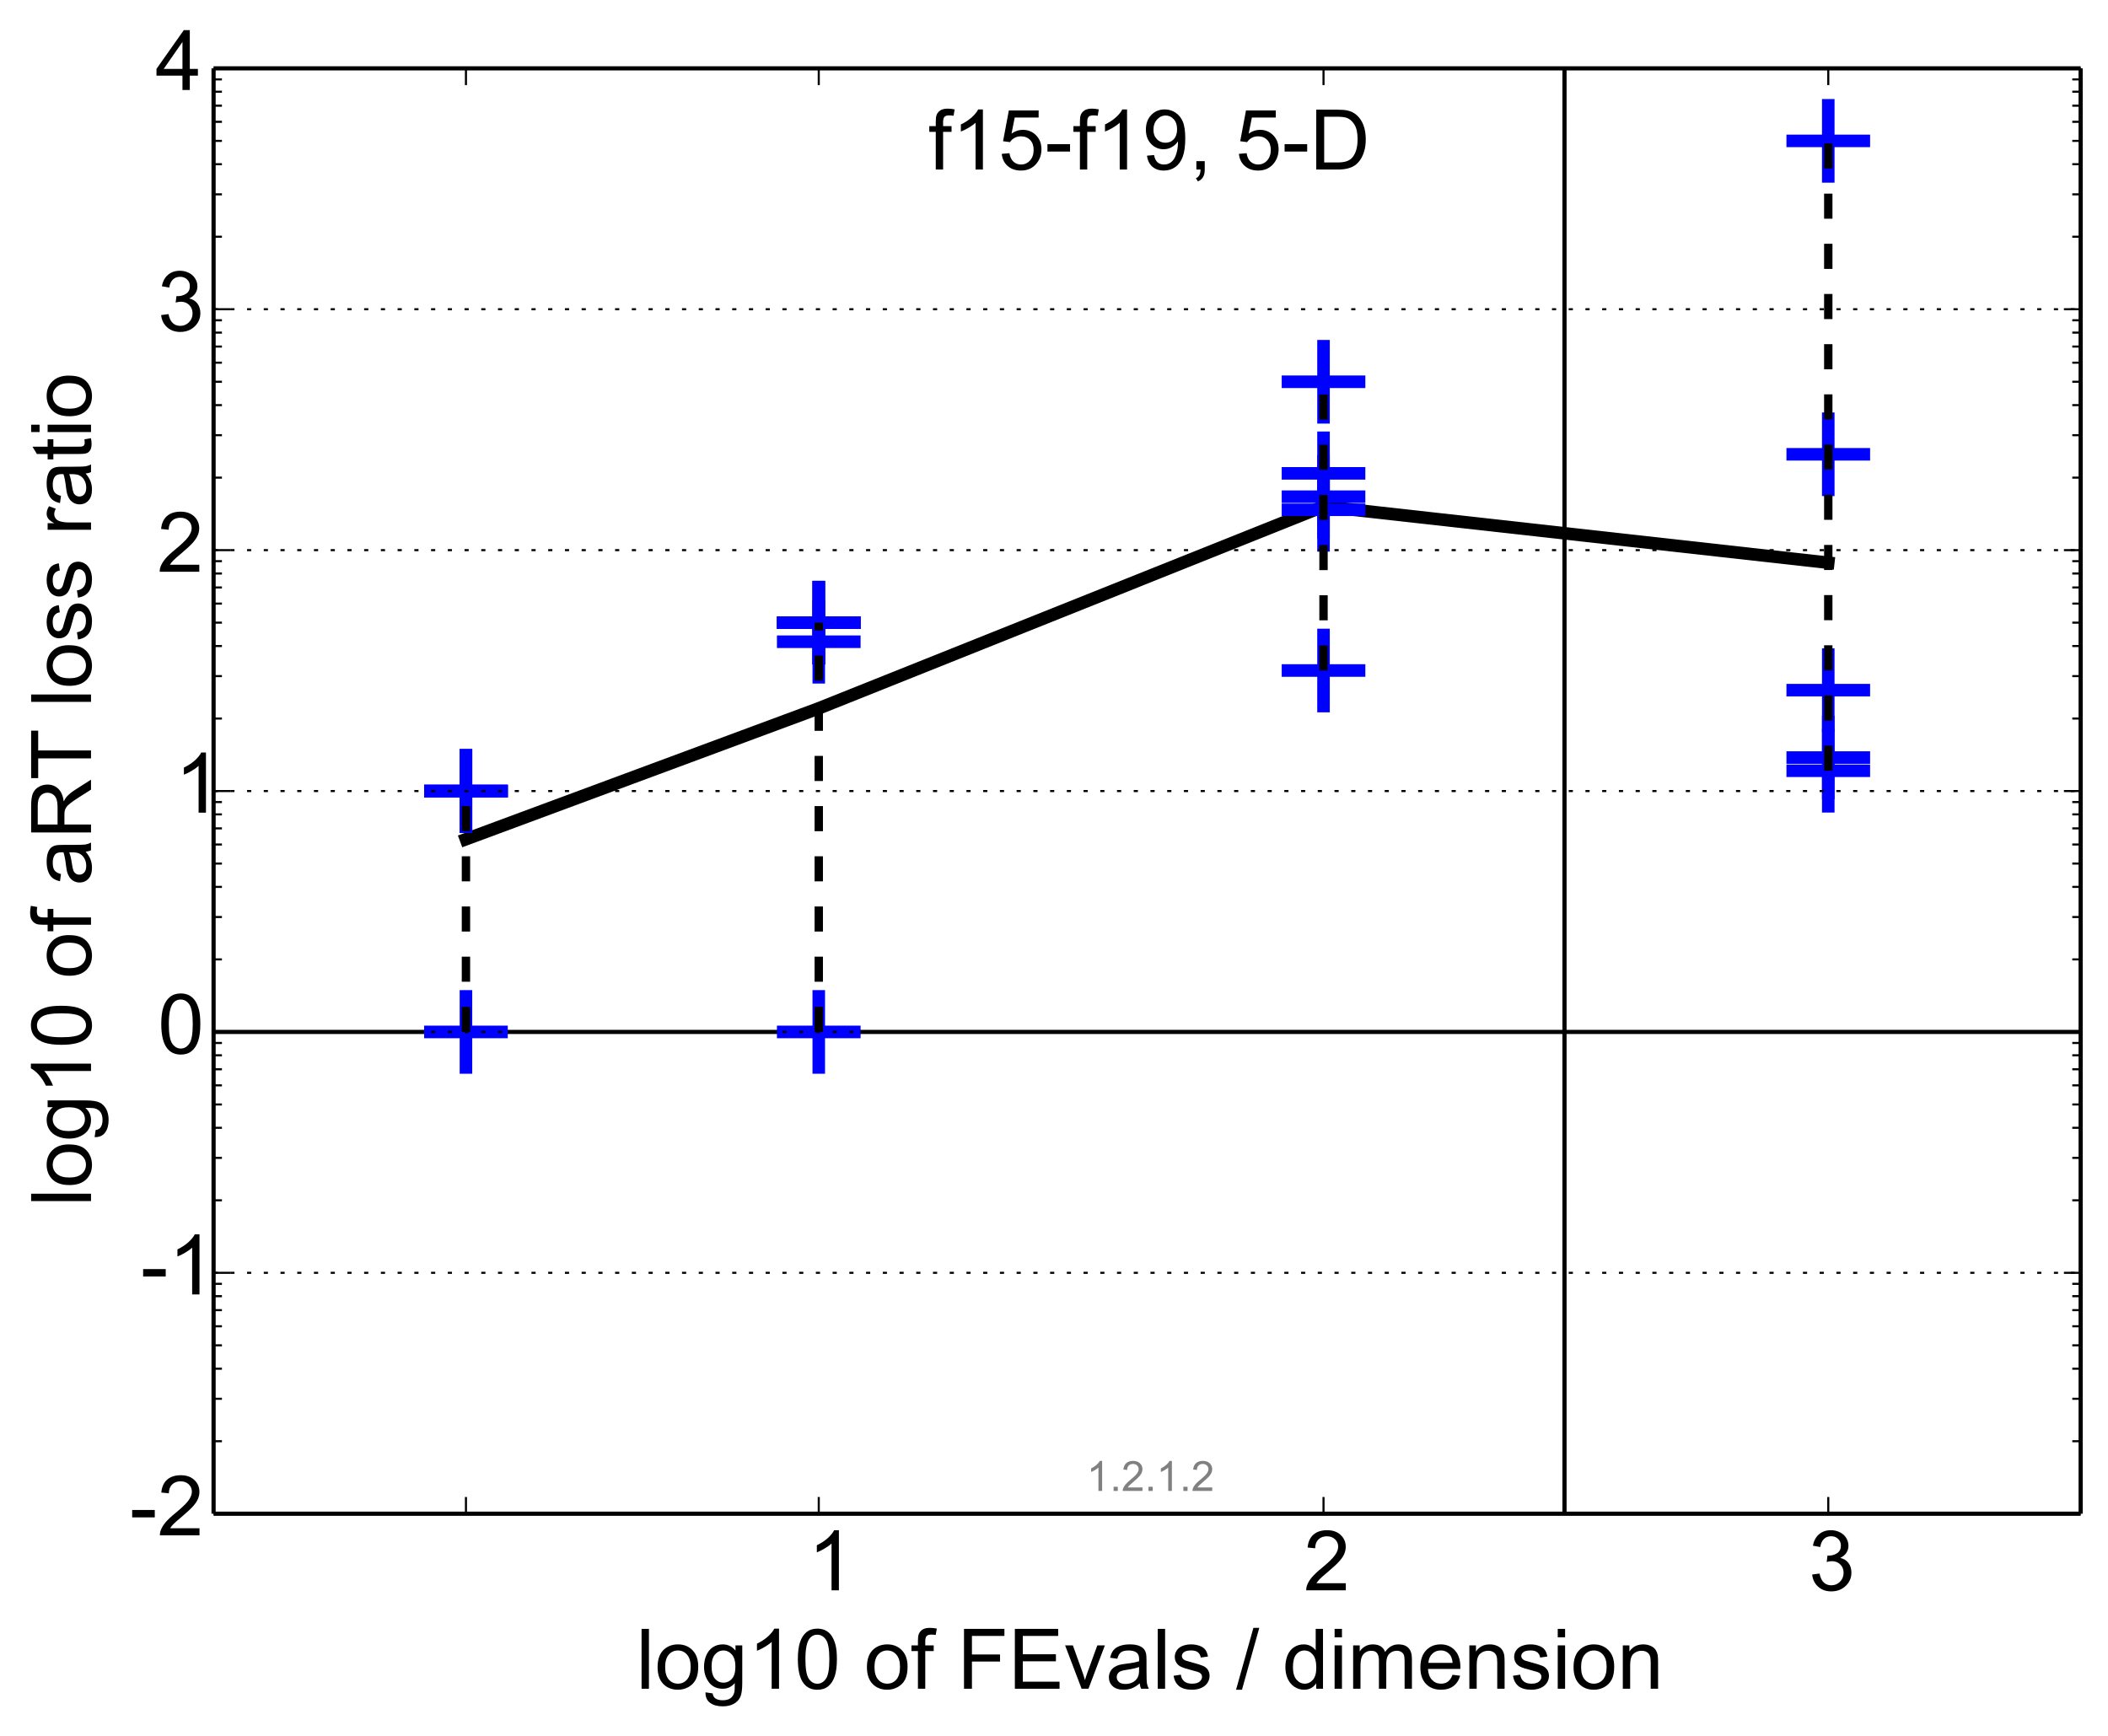 <?xml version="1.0" encoding="utf-8" standalone="no"?>
<!DOCTYPE svg PUBLIC "-//W3C//DTD SVG 1.1//EN"
  "http://www.w3.org/Graphics/SVG/1.1/DTD/svg11.dtd">
<!-- Created with matplotlib (http://matplotlib.org/) -->
<svg height="415pt" version="1.1" viewBox="0 0 504 415" width="504pt" xmlns="http://www.w3.org/2000/svg" xmlns:xlink="http://www.w3.org/1999/xlink">
 <defs>
  <style type="text/css">
*{stroke-linecap:butt;stroke-linejoin:round;}
  </style>
 </defs>
 <g id="figure_1">
  <g id="patch_1">
   <path d="
M0 415.205
L504.662 415.205
L504.662 0
L0 0
z
" style="fill:#ffffff;"/>
  </g>
  <g id="axes_1">
   <g id="patch_2">
    <path d="
M51.062 361.945
L497.462 361.945
L497.462 16.345
L51.062 16.345
z
" style="fill:#ffffff;"/>
   </g>
   <g id="line2d_1">
    <path clip-path="url(#p242e5c290a)" d="
M51.062 246.745
L497.462 246.745" style="fill:none;stroke:#000000;stroke-linecap:square;"/>
   </g>
   <g id="line2d_2">
    <path clip-path="url(#p242e5c290a)" d="
M111.404 200.665
L195.757 169.369
L316.439 121.092
L437.121 134.552" style="fill:none;stroke:#000000;stroke-linecap:square;stroke-width:3;"/>
   </g>
   <g id="line2d_3">
    <defs>
     <path d="
M-10 0
L10 0
M0 10
L0 -10" id="m8baf3f8e83" style="stroke:#0000ff;stroke-width:3;"/>
    </defs>
    <g clip-path="url(#p242e5c290a)">
     <use style="fill:#0000ff;stroke:#0000ff;stroke-width:3;" x="111.404" xlink:href="#m8baf3f8e83" y="189.145"/>
     <use style="fill:#0000ff;stroke:#0000ff;stroke-width:3;" x="111.404" xlink:href="#m8baf3f8e83" y="189.145"/>
     <use style="fill:#0000ff;stroke:#0000ff;stroke-width:3;" x="111.404" xlink:href="#m8baf3f8e83" y="189.145"/>
     <use style="fill:#0000ff;stroke:#0000ff;stroke-width:3;" x="111.404" xlink:href="#m8baf3f8e83" y="246.745"/>
     <use style="fill:#0000ff;stroke:#0000ff;stroke-width:3;" x="111.404" xlink:href="#m8baf3f8e83" y="189.145"/>
    </g>
   </g>
   <g id="line2d_4">
    <path clip-path="url(#p242e5c290a)" d="
M111.404 246.745
L111.404 189.145" style="fill:none;stroke:#000000;stroke-dasharray:6,6;stroke-dashoffset:0.0;stroke-width:2;"/>
   </g>
   <g id="line2d_5">
    <g clip-path="url(#p242e5c290a)">
     <use style="fill:#0000ff;stroke:#0000ff;stroke-width:3;" x="195.757" xlink:href="#m8baf3f8e83" y="153.445"/>
     <use style="fill:#0000ff;stroke:#0000ff;stroke-width:3;" x="195.757" xlink:href="#m8baf3f8e83" y="148.885"/>
     <use style="fill:#0000ff;stroke:#0000ff;stroke-width:3;" x="195.757" xlink:href="#m8baf3f8e83" y="148.885"/>
     <use style="fill:#0000ff;stroke:#0000ff;stroke-width:3;" x="195.757" xlink:href="#m8baf3f8e83" y="246.745"/>
     <use style="fill:#0000ff;stroke:#0000ff;stroke-width:3;" x="195.757" xlink:href="#m8baf3f8e83" y="148.885"/>
    </g>
   </g>
   <g id="line2d_6">
    <path clip-path="url(#p242e5c290a)" d="
M195.757 246.745
L195.757 148.885" style="fill:none;stroke:#000000;stroke-dasharray:6,6;stroke-dashoffset:0.0;stroke-width:2;"/>
   </g>
   <g id="line2d_7">
    <g clip-path="url(#p242e5c290a)">
     <use style="fill:#0000ff;stroke:#0000ff;stroke-width:3;" x="316.439" xlink:href="#m8baf3f8e83" y="160.327"/>
     <use style="fill:#0000ff;stroke:#0000ff;stroke-width:3;" x="316.439" xlink:href="#m8baf3f8e83" y="113.185"/>
     <use style="fill:#0000ff;stroke:#0000ff;stroke-width:3;" x="316.439" xlink:href="#m8baf3f8e83" y="121.898"/>
     <use style="fill:#0000ff;stroke:#0000ff;stroke-width:3;" x="316.439" xlink:href="#m8baf3f8e83" y="91.285"/>
     <use style="fill:#0000ff;stroke:#0000ff;stroke-width:3;" x="316.439" xlink:href="#m8baf3f8e83" y="118.767"/>
    </g>
   </g>
   <g id="line2d_8">
    <path clip-path="url(#p242e5c290a)" d="
M316.439 160.327
L316.439 91.285" style="fill:none;stroke:#000000;stroke-dasharray:6,6;stroke-dashoffset:0.0;stroke-width:2;"/>
   </g>
   <g id="line2d_9">
    <g clip-path="url(#p242e5c290a)">
     <use style="fill:#0000ff;stroke:#0000ff;stroke-width:3;" x="437.121" xlink:href="#m8baf3f8e83" y="181.135"/>
     <use style="fill:#0000ff;stroke:#0000ff;stroke-width:3;" x="437.121" xlink:href="#m8baf3f8e83" y="184.295"/>
     <use style="fill:#0000ff;stroke:#0000ff;stroke-width:3;" x="437.121" xlink:href="#m8baf3f8e83" y="108.624"/>
     <use style="fill:#0000ff;stroke:#0000ff;stroke-width:3;" x="437.121" xlink:href="#m8baf3f8e83" y="33.685"/>
     <use style="fill:#0000ff;stroke:#0000ff;stroke-width:3;" x="437.121" xlink:href="#m8baf3f8e83" y="165.02"/>
    </g>
   </g>
   <g id="line2d_10">
    <path clip-path="url(#p242e5c290a)" d="
M437.121 184.295
L437.121 33.685" style="fill:none;stroke:#000000;stroke-dasharray:6,6;stroke-dashoffset:0.0;stroke-width:2;"/>
   </g>
   <g id="line2d_11">
    <path clip-path="url(#p242e5c290a)" d="
M374.054 361.945
L374.054 16.345" style="fill:none;stroke:#000000;stroke-linecap:square;"/>
   </g>
   <g id="matplotlib.axis_1">
    <g id="xtick_1">
     <g id="line2d_12">
      <defs>
       <path d="
M0 0
L0 -4" id="m93b0483c22" style="stroke:#000000;stroke-width:0.5;"/>
      </defs>
      <g>
       <use style="stroke:#000000;stroke-width:0.5;" x="111.404" xlink:href="#m93b0483c22" y="361.945"/>
      </g>
     </g>
     <g id="line2d_13">
      <defs>
       <path d="
M0 0
L0 4" id="m741efc42ff" style="stroke:#000000;stroke-width:0.5;"/>
      </defs>
      <g>
       <use style="stroke:#000000;stroke-width:0.5;" x="111.404" xlink:href="#m741efc42ff" y="16.345"/>
      </g>
     </g>
    </g>
    <g id="xtick_2">
     <g id="line2d_14">
      <g>
       <use style="stroke:#000000;stroke-width:0.5;" x="195.757" xlink:href="#m93b0483c22" y="361.945"/>
      </g>
     </g>
     <g id="line2d_15">
      <g>
       <use style="stroke:#000000;stroke-width:0.5;" x="195.757" xlink:href="#m741efc42ff" y="16.345"/>
      </g>
     </g>
     <g id="text_1">
      <!-- 1 -->
      <defs>
       <path d="
M37.25 0
L28.469 0
L28.469 56
Q25.297 52.984 20.141 49.953
Q14.984 46.922 10.891 45.406
L10.891 53.906
Q18.266 57.375 23.781 62.297
Q29.297 67.234 31.594 71.875
L37.25 71.875
z
" id="ArialMT-31"/>
      </defs>
      <g transform="translate(193.121 380.261)scale(0.2 -0.2)">
       <use xlink:href="#ArialMT-31"/>
      </g>
     </g>
    </g>
    <g id="xtick_3">
     <g id="line2d_16">
      <g>
       <use style="stroke:#000000;stroke-width:0.5;" x="316.439" xlink:href="#m93b0483c22" y="361.945"/>
      </g>
     </g>
     <g id="line2d_17">
      <g>
       <use style="stroke:#000000;stroke-width:0.5;" x="316.439" xlink:href="#m741efc42ff" y="16.345"/>
      </g>
     </g>
     <g id="text_2">
      <!-- 2 -->
      <defs>
       <path d="
M50.344 8.453
L50.344 0
L3.031 0
Q2.938 3.172 4.047 6.109
Q5.859 10.938 9.828 15.625
Q13.812 20.312 21.344 26.469
Q33.016 36.031 37.109 41.625
Q41.219 47.219 41.219 52.203
Q41.219 57.422 37.469 61
Q33.734 64.594 27.734 64.594
Q21.391 64.594 17.578 60.781
Q13.766 56.984 13.719 50.25
L4.688 51.172
Q5.609 61.281 11.656 66.578
Q17.719 71.875 27.938 71.875
Q38.234 71.875 44.234 66.156
Q50.25 60.453 50.25 52
Q50.25 47.703 48.484 43.547
Q46.734 39.406 42.656 34.812
Q38.578 30.219 29.109 22.219
Q21.188 15.578 18.938 13.203
Q16.703 10.844 15.234 8.453
z
" id="ArialMT-32"/>
      </defs>
      <g transform="translate(311.699 380.261)scale(0.2 -0.2)">
       <use xlink:href="#ArialMT-32"/>
      </g>
     </g>
    </g>
    <g id="xtick_4">
     <g id="line2d_18">
      <g>
       <use style="stroke:#000000;stroke-width:0.5;" x="437.121" xlink:href="#m93b0483c22" y="361.945"/>
      </g>
     </g>
     <g id="line2d_19">
      <g>
       <use style="stroke:#000000;stroke-width:0.5;" x="437.121" xlink:href="#m741efc42ff" y="16.345"/>
      </g>
     </g>
     <g id="text_3">
      <!-- 3 -->
      <defs>
       <path d="
M4.203 18.891
L12.984 20.062
Q14.5 12.594 18.141 9.297
Q21.781 6 27 6
Q33.203 6 37.469 10.297
Q41.75 14.594 41.75 20.953
Q41.75 27 37.797 30.922
Q33.844 34.859 27.734 34.859
Q25.25 34.859 21.531 33.891
L22.516 41.609
Q23.391 41.5 23.922 41.5
Q29.547 41.5 34.031 44.422
Q38.531 47.359 38.531 53.469
Q38.531 58.297 35.25 61.469
Q31.984 64.656 26.812 64.656
Q21.688 64.656 18.266 61.422
Q14.844 58.203 13.875 51.766
L5.078 53.328
Q6.688 62.156 12.391 67.016
Q18.109 71.875 26.609 71.875
Q32.469 71.875 37.391 69.359
Q42.328 66.844 44.938 62.5
Q47.562 58.156 47.562 53.266
Q47.562 48.641 45.062 44.828
Q42.578 41.016 37.703 38.766
Q44.047 37.312 47.562 32.688
Q51.078 28.078 51.078 21.141
Q51.078 11.766 44.234 5.25
Q37.406 -1.266 26.953 -1.266
Q17.531 -1.266 11.297 4.344
Q5.078 9.969 4.203 18.891" id="ArialMT-33"/>
      </defs>
      <g transform="translate(432.434 380.261)scale(0.2 -0.2)">
       <use xlink:href="#ArialMT-33"/>
      </g>
     </g>
    </g>
    <g id="text_4">
     <!-- log10 of FEvals / dimension -->
     <defs>
      <path d="
M40.438 6.391
Q35.547 2.25 31.031 0.531
Q26.516 -1.172 21.344 -1.172
Q12.797 -1.172 8.203 3
Q3.609 7.172 3.609 13.672
Q3.609 17.484 5.344 20.625
Q7.078 23.781 9.891 25.688
Q12.703 27.594 16.219 28.562
Q18.797 29.25 24.031 29.891
Q34.672 31.156 39.703 32.906
Q39.75 34.719 39.75 35.203
Q39.75 40.578 37.25 42.781
Q33.891 45.75 27.25 45.75
Q21.047 45.75 18.094 43.578
Q15.141 41.406 13.719 35.891
L5.125 37.062
Q6.297 42.578 8.984 45.969
Q11.672 49.359 16.75 51.188
Q21.828 53.031 28.516 53.031
Q35.156 53.031 39.297 51.469
Q43.453 49.906 45.406 47.531
Q47.359 45.172 48.141 41.547
Q48.578 39.312 48.578 33.453
L48.578 21.734
Q48.578 9.469 49.141 6.219
Q49.703 2.984 51.375 0
L42.188 0
Q40.828 2.734 40.438 6.391
M39.703 26.031
Q34.906 24.078 25.344 22.703
Q19.922 21.922 17.672 20.938
Q15.438 19.969 14.203 18.094
Q12.984 16.219 12.984 13.922
Q12.984 10.406 15.641 8.062
Q18.312 5.719 23.438 5.719
Q28.516 5.719 32.469 7.938
Q36.422 10.156 38.281 14.016
Q39.703 17 39.703 22.797
z
" id="ArialMT-61"/>
      <path d="
M4.984 -4.297
L13.531 -5.562
Q14.062 -9.516 16.5 -11.328
Q19.781 -13.766 25.438 -13.766
Q31.547 -13.766 34.859 -11.328
Q38.188 -8.891 39.359 -4.5
Q40.047 -1.812 39.984 6.781
Q34.234 0 25.641 0
Q14.938 0 9.078 7.719
Q3.219 15.438 3.219 26.219
Q3.219 33.641 5.906 39.906
Q8.594 46.188 13.688 49.609
Q18.797 53.031 25.688 53.031
Q34.859 53.031 40.828 45.609
L40.828 51.859
L48.922 51.859
L48.922 7.031
Q48.922 -5.078 46.453 -10.125
Q44 -15.188 38.641 -18.109
Q33.297 -21.047 25.484 -21.047
Q16.219 -21.047 10.5 -16.875
Q4.781 -12.703 4.984 -4.297
M12.25 26.859
Q12.25 16.656 16.297 11.969
Q20.359 7.281 26.469 7.281
Q32.516 7.281 36.609 11.938
Q40.719 16.609 40.719 26.562
Q40.719 36.078 36.5 40.906
Q32.281 45.75 26.312 45.75
Q20.453 45.75 16.344 40.984
Q12.25 36.234 12.25 26.859" id="ArialMT-67"/>
      <path d="
M8.688 0
L8.688 45.016
L0.922 45.016
L0.922 51.859
L8.688 51.859
L8.688 57.375
Q8.688 62.594 9.625 65.141
Q10.891 68.562 14.078 70.672
Q17.281 72.797 23.047 72.797
Q26.766 72.797 31.25 71.922
L29.938 64.266
Q27.203 64.75 24.75 64.75
Q20.75 64.75 19.094 63.031
Q17.438 61.328 17.438 56.641
L17.438 51.859
L27.547 51.859
L27.547 45.016
L17.438 45.016
L17.438 0
z
" id="ArialMT-66"/>
      <path d="
M42.094 16.703
L51.172 15.578
Q49.031 7.625 43.219 3.219
Q37.406 -1.172 28.375 -1.172
Q17 -1.172 10.328 5.828
Q3.656 12.844 3.656 25.484
Q3.656 38.578 10.391 45.797
Q17.141 53.031 27.875 53.031
Q38.281 53.031 44.875 45.953
Q51.469 38.875 51.469 26.031
Q51.469 25.25 51.422 23.688
L12.75 23.688
Q13.234 15.141 17.578 10.594
Q21.922 6.062 28.422 6.062
Q33.25 6.062 36.672 8.594
Q40.094 11.141 42.094 16.703
M13.234 30.906
L42.188 30.906
Q41.609 37.453 38.875 40.719
Q34.672 45.797 27.984 45.797
Q21.922 45.797 17.797 41.75
Q13.672 37.703 13.234 30.906" id="ArialMT-65"/>
      <path d="
M40.234 0
L40.234 6.547
Q35.297 -1.172 25.734 -1.172
Q19.531 -1.172 14.328 2.25
Q9.125 5.672 6.266 11.797
Q3.422 17.922 3.422 25.875
Q3.422 33.641 6 39.969
Q8.594 46.297 13.766 49.656
Q18.953 53.031 25.344 53.031
Q30.031 53.031 33.688 51.047
Q37.359 49.078 39.656 45.906
L39.656 71.578
L48.391 71.578
L48.391 0
z

M12.453 25.875
Q12.453 15.922 16.641 10.984
Q20.844 6.062 26.562 6.062
Q32.328 6.062 36.344 10.766
Q40.375 15.484 40.375 25.141
Q40.375 35.797 36.266 40.766
Q32.172 45.75 26.172 45.75
Q20.312 45.75 16.375 40.969
Q12.453 36.188 12.453 25.875" id="ArialMT-64"/>
      <path d="
M0 -1.219
L20.75 72.797
L27.781 72.797
L7.078 -1.219
z
" id="ArialMT-2f"/>
      <path d="
M21 0
L1.266 51.859
L10.547 51.859
L21.688 20.797
Q23.484 15.766 25 10.359
Q26.172 14.453 28.266 20.219
L39.797 51.859
L48.828 51.859
L29.203 0
z
" id="ArialMT-76"/>
      <path d="
M7.906 0
L7.906 71.578
L59.672 71.578
L59.672 63.141
L17.391 63.141
L17.391 41.219
L56.984 41.219
L56.984 32.812
L17.391 32.812
L17.391 8.453
L61.328 8.453
L61.328 0
z
" id="ArialMT-45"/>
      <path d="
M8.203 0
L8.203 71.578
L56.5 71.578
L56.5 63.141
L17.672 63.141
L17.672 40.969
L51.266 40.969
L51.266 32.516
L17.672 32.516
L17.672 0
z
" id="ArialMT-46"/>
      <path d="
M6.391 0
L6.391 71.578
L15.188 71.578
L15.188 0
z
" id="ArialMT-6c"/>
      <path d="
M3.328 25.922
Q3.328 40.328 11.328 47.266
Q18.016 53.031 27.641 53.031
Q38.328 53.031 45.109 46.016
Q51.906 39.016 51.906 26.656
Q51.906 16.656 48.906 10.906
Q45.906 5.172 40.156 2
Q34.422 -1.172 27.641 -1.172
Q16.75 -1.172 10.031 5.812
Q3.328 12.797 3.328 25.922
M12.359 25.922
Q12.359 15.969 16.703 11.016
Q21.047 6.062 27.641 6.062
Q34.188 6.062 38.531 11.031
Q42.875 16.016 42.875 26.219
Q42.875 35.844 38.5 40.797
Q34.125 45.75 27.641 45.75
Q21.047 45.75 16.703 40.812
Q12.359 35.891 12.359 25.922" id="ArialMT-6f"/>
      <path d="
M6.594 0
L6.594 51.859
L14.5 51.859
L14.5 44.484
Q20.219 53.031 31 53.031
Q35.688 53.031 39.625 51.344
Q43.562 49.656 45.516 46.922
Q47.469 44.188 48.25 40.438
Q48.734 37.984 48.734 31.891
L48.734 0
L39.938 0
L39.938 31.547
Q39.938 36.922 38.906 39.578
Q37.891 42.234 35.281 43.812
Q32.672 45.406 29.156 45.406
Q23.531 45.406 19.453 41.844
Q15.375 38.281 15.375 28.328
L15.375 0
z
" id="ArialMT-6e"/>
      <path d="
M6.594 0
L6.594 51.859
L14.453 51.859
L14.453 44.578
Q16.891 48.391 20.938 50.703
Q25 53.031 30.172 53.031
Q35.938 53.031 39.625 50.641
Q43.312 48.25 44.828 43.953
Q50.984 53.031 60.844 53.031
Q68.562 53.031 72.703 48.75
Q76.859 44.484 76.859 35.594
L76.859 0
L68.109 0
L68.109 32.672
Q68.109 37.938 67.25 40.25
Q66.406 42.578 64.156 43.984
Q61.922 45.406 58.891 45.406
Q53.422 45.406 49.797 41.766
Q46.188 38.141 46.188 30.125
L46.188 0
L37.406 0
L37.406 33.688
Q37.406 39.547 35.25 42.469
Q33.109 45.406 28.219 45.406
Q24.516 45.406 21.359 43.453
Q18.219 41.5 16.797 37.734
Q15.375 33.984 15.375 26.906
L15.375 0
z
" id="ArialMT-6d"/>
      <path d="
M4.156 35.297
Q4.156 48 6.766 55.734
Q9.375 63.484 14.516 67.672
Q19.672 71.875 27.484 71.875
Q33.25 71.875 37.594 69.547
Q41.938 67.234 44.766 62.859
Q47.609 58.5 49.219 52.219
Q50.828 45.953 50.828 35.297
Q50.828 22.703 48.234 14.969
Q45.656 7.234 40.5 3
Q35.359 -1.219 27.484 -1.219
Q17.141 -1.219 11.234 6.203
Q4.156 15.141 4.156 35.297
M13.188 35.297
Q13.188 17.672 17.312 11.828
Q21.438 6 27.484 6
Q33.547 6 37.672 11.859
Q41.797 17.719 41.797 35.297
Q41.797 52.984 37.672 58.781
Q33.547 64.594 27.391 64.594
Q21.344 64.594 17.719 59.469
Q13.188 52.938 13.188 35.297" id="ArialMT-30"/>
      <path d="
M3.078 15.484
L11.766 16.844
Q12.5 11.625 15.844 8.844
Q19.188 6.062 25.203 6.062
Q31.25 6.062 34.172 8.516
Q37.109 10.984 37.109 14.312
Q37.109 17.281 34.516 19
Q32.719 20.172 25.531 21.969
Q15.875 24.422 12.141 26.203
Q8.406 27.984 6.469 31.125
Q4.547 34.281 4.547 38.094
Q4.547 41.547 6.125 44.5
Q7.719 47.469 10.453 49.422
Q12.5 50.922 16.031 51.969
Q19.578 53.031 23.641 53.031
Q29.734 53.031 34.344 51.266
Q38.969 49.516 41.156 46.5
Q43.359 43.5 44.188 38.484
L35.594 37.312
Q35.016 41.312 32.203 43.547
Q29.391 45.797 24.266 45.797
Q18.219 45.797 15.625 43.797
Q13.031 41.797 13.031 39.109
Q13.031 37.406 14.109 36.031
Q15.188 34.625 17.484 33.688
Q18.797 33.203 25.25 31.453
Q34.578 28.953 38.25 27.359
Q41.938 25.781 44.031 22.75
Q46.141 19.734 46.141 15.234
Q46.141 10.844 43.578 6.953
Q41.016 3.078 36.172 0.953
Q31.344 -1.172 25.25 -1.172
Q15.141 -1.172 9.844 3.031
Q4.547 7.234 3.078 15.484" id="ArialMT-73"/>
      <path d="
M6.641 61.469
L6.641 71.578
L15.438 71.578
L15.438 61.469
z

M6.641 0
L6.641 51.859
L15.438 51.859
L15.438 0
z
" id="ArialMT-69"/>
      <path id="ArialMT-20"/>
     </defs>
     <g transform="translate(152.116 403.795)scale(0.2 -0.2)">
      <use xlink:href="#ArialMT-6c"/>
      <use x="22.217" xlink:href="#ArialMT-6f"/>
      <use x="77.832" xlink:href="#ArialMT-67"/>
      <use x="133.447" xlink:href="#ArialMT-31"/>
      <use x="189.062" xlink:href="#ArialMT-30"/>
      <use x="244.678" xlink:href="#ArialMT-20"/>
      <use x="272.461" xlink:href="#ArialMT-6f"/>
      <use x="328.076" xlink:href="#ArialMT-66"/>
      <use x="355.859" xlink:href="#ArialMT-20"/>
      <use x="383.643" xlink:href="#ArialMT-46"/>
      <use x="444.727" xlink:href="#ArialMT-45"/>
      <use x="511.426" xlink:href="#ArialMT-76"/>
      <use x="561.426" xlink:href="#ArialMT-61"/>
      <use x="617.041" xlink:href="#ArialMT-6c"/>
      <use x="639.258" xlink:href="#ArialMT-73"/>
      <use x="689.258" xlink:href="#ArialMT-20"/>
      <use x="717.041" xlink:href="#ArialMT-2f"/>
      <use x="744.824" xlink:href="#ArialMT-20"/>
      <use x="772.607" xlink:href="#ArialMT-64"/>
      <use x="828.223" xlink:href="#ArialMT-69"/>
      <use x="850.439" xlink:href="#ArialMT-6d"/>
      <use x="933.74" xlink:href="#ArialMT-65"/>
      <use x="989.355" xlink:href="#ArialMT-6e"/>
      <use x="1044.971" xlink:href="#ArialMT-73"/>
      <use x="1094.971" xlink:href="#ArialMT-69"/>
      <use x="1117.188" xlink:href="#ArialMT-6f"/>
      <use x="1172.803" xlink:href="#ArialMT-6e"/>
     </g>
    </g>
   </g>
   <g id="matplotlib.axis_2">
    <g id="ytick_1">
     <g id="line2d_20">
      <path clip-path="url(#p242e5c290a)" d="
M51.062 361.945
L497.462 361.945" style="fill:none;stroke:#000000;stroke-dasharray:1,3;stroke-dashoffset:0.0;stroke-width:0.5;"/>
     </g>
     <g id="line2d_21">
      <defs>
       <path d="
M0 0
L4 0" id="m728421d6d4" style="stroke:#000000;stroke-width:0.5;"/>
      </defs>
      <g>
       <use style="stroke:#000000;stroke-width:0.5;" x="51.062" xlink:href="#m728421d6d4" y="361.945"/>
      </g>
     </g>
     <g id="line2d_22">
      <defs>
       <path d="
M0 0
L-4 0" id="mcb0005524f" style="stroke:#000000;stroke-width:0.5;"/>
      </defs>
      <g>
       <use style="stroke:#000000;stroke-width:0.5;" x="497.462" xlink:href="#mcb0005524f" y="361.945"/>
      </g>
     </g>
     <g id="text_5">
      <!-- -2 -->
      <defs>
       <path d="
M3.172 21.484
L3.172 30.328
L30.172 30.328
L30.172 21.484
z
" id="ArialMT-2d"/>
      </defs>
      <g transform="translate(30.969 367.116)scale(0.2 -0.2)">
       <use xlink:href="#ArialMT-2d"/>
       <use x="33.301" xlink:href="#ArialMT-32"/>
      </g>
     </g>
    </g>
    <g id="ytick_2">
     <g id="line2d_23">
      <path clip-path="url(#p242e5c290a)" d="
M51.062 304.345
L497.462 304.345" style="fill:none;stroke:#000000;stroke-dasharray:1,3;stroke-dashoffset:0.0;stroke-width:0.5;"/>
     </g>
     <g id="line2d_24">
      <g>
       <use style="stroke:#000000;stroke-width:0.5;" x="51.062" xlink:href="#m728421d6d4" y="304.345"/>
      </g>
     </g>
     <g id="line2d_25">
      <g>
       <use style="stroke:#000000;stroke-width:0.5;" x="497.462" xlink:href="#mcb0005524f" y="304.345"/>
      </g>
     </g>
     <g id="text_6">
      <!-- -1 -->
      <g transform="translate(33.587 309.516)scale(0.2 -0.2)">
       <use xlink:href="#ArialMT-2d"/>
       <use x="33.301" xlink:href="#ArialMT-31"/>
      </g>
     </g>
    </g>
    <g id="ytick_3">
     <g id="line2d_26">
      <path clip-path="url(#p242e5c290a)" d="
M51.062 246.745
L497.462 246.745" style="fill:none;stroke:#000000;stroke-dasharray:1,3;stroke-dashoffset:0.0;stroke-width:0.5;"/>
     </g>
     <g id="line2d_27">
      <g>
       <use style="stroke:#000000;stroke-width:0.5;" x="51.062" xlink:href="#m728421d6d4" y="246.745"/>
      </g>
     </g>
     <g id="line2d_28">
      <g>
       <use style="stroke:#000000;stroke-width:0.5;" x="497.462" xlink:href="#mcb0005524f" y="246.745"/>
      </g>
     </g>
     <g id="text_7">
      <!-- 0 -->
      <g transform="translate(37.728 251.916)scale(0.2 -0.2)">
       <use xlink:href="#ArialMT-30"/>
      </g>
     </g>
    </g>
    <g id="ytick_4">
     <g id="line2d_29">
      <path clip-path="url(#p242e5c290a)" d="
M51.062 189.145
L497.462 189.145" style="fill:none;stroke:#000000;stroke-dasharray:1,3;stroke-dashoffset:0.0;stroke-width:0.5;"/>
     </g>
     <g id="line2d_30">
      <g>
       <use style="stroke:#000000;stroke-width:0.5;" x="51.062" xlink:href="#m728421d6d4" y="189.145"/>
      </g>
     </g>
     <g id="line2d_31">
      <g>
       <use style="stroke:#000000;stroke-width:0.5;" x="497.462" xlink:href="#mcb0005524f" y="189.145"/>
      </g>
     </g>
     <g id="text_8">
      <!-- 1 -->
      <g transform="translate(41.791 194.316)scale(0.2 -0.2)">
       <use xlink:href="#ArialMT-31"/>
      </g>
     </g>
    </g>
    <g id="ytick_5">
     <g id="line2d_32">
      <path clip-path="url(#p242e5c290a)" d="
M51.062 131.545
L497.462 131.545" style="fill:none;stroke:#000000;stroke-dasharray:1,3;stroke-dashoffset:0.0;stroke-width:0.5;"/>
     </g>
     <g id="line2d_33">
      <g>
       <use style="stroke:#000000;stroke-width:0.5;" x="51.062" xlink:href="#m728421d6d4" y="131.545"/>
      </g>
     </g>
     <g id="line2d_34">
      <g>
       <use style="stroke:#000000;stroke-width:0.5;" x="497.462" xlink:href="#mcb0005524f" y="131.545"/>
      </g>
     </g>
     <g id="text_9">
      <!-- 2 -->
      <g transform="translate(37.581 136.716)scale(0.2 -0.2)">
       <use xlink:href="#ArialMT-32"/>
      </g>
     </g>
    </g>
    <g id="ytick_6">
     <g id="line2d_35">
      <path clip-path="url(#p242e5c290a)" d="
M51.062 73.945
L497.462 73.945" style="fill:none;stroke:#000000;stroke-dasharray:1,3;stroke-dashoffset:0.0;stroke-width:0.5;"/>
     </g>
     <g id="line2d_36">
      <g>
       <use style="stroke:#000000;stroke-width:0.5;" x="51.062" xlink:href="#m728421d6d4" y="73.945"/>
      </g>
     </g>
     <g id="line2d_37">
      <g>
       <use style="stroke:#000000;stroke-width:0.5;" x="497.462" xlink:href="#mcb0005524f" y="73.945"/>
      </g>
     </g>
     <g id="text_10">
      <!-- 3 -->
      <g transform="translate(37.688 79.116)scale(0.2 -0.2)">
       <use xlink:href="#ArialMT-33"/>
      </g>
     </g>
    </g>
    <g id="ytick_7">
     <g id="line2d_38">
      <path clip-path="url(#p242e5c290a)" d="
M51.062 16.345
L497.462 16.345" style="fill:none;stroke:#000000;stroke-dasharray:1,3;stroke-dashoffset:0.0;stroke-width:0.5;"/>
     </g>
     <g id="line2d_39">
      <g>
       <use style="stroke:#000000;stroke-width:0.5;" x="51.062" xlink:href="#m728421d6d4" y="16.345"/>
      </g>
     </g>
     <g id="line2d_40">
      <g>
       <use style="stroke:#000000;stroke-width:0.5;" x="497.462" xlink:href="#mcb0005524f" y="16.345"/>
      </g>
     </g>
     <g id="text_11">
      <!-- 4 -->
      <defs>
       <path d="
M32.328 0
L32.328 17.141
L1.266 17.141
L1.266 25.203
L33.938 71.578
L41.109 71.578
L41.109 25.203
L50.781 25.203
L50.781 17.141
L41.109 17.141
L41.109 0
z

M32.328 25.203
L32.328 57.469
L9.906 25.203
z
" id="ArialMT-34"/>
      </defs>
      <g transform="translate(37.159 21.516)scale(0.2 -0.2)">
       <use xlink:href="#ArialMT-34"/>
      </g>
     </g>
    </g>
    <g id="ytick_8">
     <g id="line2d_41">
      <defs>
       <path d="
M0 0
L2 0" id="mf0c55a9a47" style="stroke:#000000;stroke-width:0.5;"/>
      </defs>
      <g>
       <use style="stroke:#000000;stroke-width:0.5;" x="51.062" xlink:href="#mf0c55a9a47" y="344.606"/>
      </g>
     </g>
     <g id="line2d_42">
      <defs>
       <path d="
M0 0
L-2 0" id="ma4f294b3af" style="stroke:#000000;stroke-width:0.5;"/>
      </defs>
      <g>
       <use style="stroke:#000000;stroke-width:0.5;" x="497.462" xlink:href="#ma4f294b3af" y="344.606"/>
      </g>
     </g>
    </g>
    <g id="ytick_9">
     <g id="line2d_43">
      <g>
       <use style="stroke:#000000;stroke-width:0.5;" x="51.062" xlink:href="#mf0c55a9a47" y="334.463"/>
      </g>
     </g>
     <g id="line2d_44">
      <g>
       <use style="stroke:#000000;stroke-width:0.5;" x="497.462" xlink:href="#ma4f294b3af" y="334.463"/>
      </g>
     </g>
    </g>
    <g id="ytick_10">
     <g id="line2d_45">
      <g>
       <use style="stroke:#000000;stroke-width:0.5;" x="51.062" xlink:href="#mf0c55a9a47" y="327.267"/>
      </g>
     </g>
     <g id="line2d_46">
      <g>
       <use style="stroke:#000000;stroke-width:0.5;" x="497.462" xlink:href="#ma4f294b3af" y="327.267"/>
      </g>
     </g>
    </g>
    <g id="ytick_11">
     <g id="line2d_47">
      <g>
       <use style="stroke:#000000;stroke-width:0.5;" x="51.062" xlink:href="#mf0c55a9a47" y="321.685"/>
      </g>
     </g>
     <g id="line2d_48">
      <g>
       <use style="stroke:#000000;stroke-width:0.5;" x="497.462" xlink:href="#ma4f294b3af" y="321.685"/>
      </g>
     </g>
    </g>
    <g id="ytick_12">
     <g id="line2d_49">
      <g>
       <use style="stroke:#000000;stroke-width:0.5;" x="51.062" xlink:href="#mf0c55a9a47" y="317.124"/>
      </g>
     </g>
     <g id="line2d_50">
      <g>
       <use style="stroke:#000000;stroke-width:0.5;" x="497.462" xlink:href="#ma4f294b3af" y="317.124"/>
      </g>
     </g>
    </g>
    <g id="ytick_13">
     <g id="line2d_51">
      <g>
       <use style="stroke:#000000;stroke-width:0.5;" x="51.062" xlink:href="#mf0c55a9a47" y="313.268"/>
      </g>
     </g>
     <g id="line2d_52">
      <g>
       <use style="stroke:#000000;stroke-width:0.5;" x="497.462" xlink:href="#ma4f294b3af" y="313.268"/>
      </g>
     </g>
    </g>
    <g id="ytick_14">
     <g id="line2d_53">
      <g>
       <use style="stroke:#000000;stroke-width:0.5;" x="51.062" xlink:href="#mf0c55a9a47" y="309.927"/>
      </g>
     </g>
     <g id="line2d_54">
      <g>
       <use style="stroke:#000000;stroke-width:0.5;" x="497.462" xlink:href="#ma4f294b3af" y="309.927"/>
      </g>
     </g>
    </g>
    <g id="ytick_15">
     <g id="line2d_55">
      <g>
       <use style="stroke:#000000;stroke-width:0.5;" x="51.062" xlink:href="#mf0c55a9a47" y="306.981"/>
      </g>
     </g>
     <g id="line2d_56">
      <g>
       <use style="stroke:#000000;stroke-width:0.5;" x="497.462" xlink:href="#ma4f294b3af" y="306.981"/>
      </g>
     </g>
    </g>
    <g id="ytick_16">
     <g id="line2d_57">
      <g>
       <use style="stroke:#000000;stroke-width:0.5;" x="51.062" xlink:href="#mf0c55a9a47" y="287.006"/>
      </g>
     </g>
     <g id="line2d_58">
      <g>
       <use style="stroke:#000000;stroke-width:0.5;" x="497.462" xlink:href="#ma4f294b3af" y="287.006"/>
      </g>
     </g>
    </g>
    <g id="ytick_17">
     <g id="line2d_59">
      <g>
       <use style="stroke:#000000;stroke-width:0.5;" x="51.062" xlink:href="#mf0c55a9a47" y="276.863"/>
      </g>
     </g>
     <g id="line2d_60">
      <g>
       <use style="stroke:#000000;stroke-width:0.5;" x="497.462" xlink:href="#ma4f294b3af" y="276.863"/>
      </g>
     </g>
    </g>
    <g id="ytick_18">
     <g id="line2d_61">
      <g>
       <use style="stroke:#000000;stroke-width:0.5;" x="51.062" xlink:href="#mf0c55a9a47" y="269.667"/>
      </g>
     </g>
     <g id="line2d_62">
      <g>
       <use style="stroke:#000000;stroke-width:0.5;" x="497.462" xlink:href="#ma4f294b3af" y="269.667"/>
      </g>
     </g>
    </g>
    <g id="ytick_19">
     <g id="line2d_63">
      <g>
       <use style="stroke:#000000;stroke-width:0.5;" x="51.062" xlink:href="#mf0c55a9a47" y="264.085"/>
      </g>
     </g>
     <g id="line2d_64">
      <g>
       <use style="stroke:#000000;stroke-width:0.5;" x="497.462" xlink:href="#ma4f294b3af" y="264.085"/>
      </g>
     </g>
    </g>
    <g id="ytick_20">
     <g id="line2d_65">
      <g>
       <use style="stroke:#000000;stroke-width:0.5;" x="51.062" xlink:href="#mf0c55a9a47" y="259.524"/>
      </g>
     </g>
     <g id="line2d_66">
      <g>
       <use style="stroke:#000000;stroke-width:0.5;" x="497.462" xlink:href="#ma4f294b3af" y="259.524"/>
      </g>
     </g>
    </g>
    <g id="ytick_21">
     <g id="line2d_67">
      <g>
       <use style="stroke:#000000;stroke-width:0.5;" x="51.062" xlink:href="#mf0c55a9a47" y="255.668"/>
      </g>
     </g>
     <g id="line2d_68">
      <g>
       <use style="stroke:#000000;stroke-width:0.5;" x="497.462" xlink:href="#ma4f294b3af" y="255.668"/>
      </g>
     </g>
    </g>
    <g id="ytick_22">
     <g id="line2d_69">
      <g>
       <use style="stroke:#000000;stroke-width:0.5;" x="51.062" xlink:href="#mf0c55a9a47" y="252.327"/>
      </g>
     </g>
     <g id="line2d_70">
      <g>
       <use style="stroke:#000000;stroke-width:0.5;" x="497.462" xlink:href="#ma4f294b3af" y="252.327"/>
      </g>
     </g>
    </g>
    <g id="ytick_23">
     <g id="line2d_71">
      <g>
       <use style="stroke:#000000;stroke-width:0.5;" x="51.062" xlink:href="#mf0c55a9a47" y="249.381"/>
      </g>
     </g>
     <g id="line2d_72">
      <g>
       <use style="stroke:#000000;stroke-width:0.5;" x="497.462" xlink:href="#ma4f294b3af" y="249.381"/>
      </g>
     </g>
    </g>
    <g id="ytick_24">
     <g id="line2d_73">
      <g>
       <use style="stroke:#000000;stroke-width:0.5;" x="51.062" xlink:href="#mf0c55a9a47" y="229.406"/>
      </g>
     </g>
     <g id="line2d_74">
      <g>
       <use style="stroke:#000000;stroke-width:0.5;" x="497.462" xlink:href="#ma4f294b3af" y="229.406"/>
      </g>
     </g>
    </g>
    <g id="ytick_25">
     <g id="line2d_75">
      <g>
       <use style="stroke:#000000;stroke-width:0.5;" x="51.062" xlink:href="#mf0c55a9a47" y="219.263"/>
      </g>
     </g>
     <g id="line2d_76">
      <g>
       <use style="stroke:#000000;stroke-width:0.5;" x="497.462" xlink:href="#ma4f294b3af" y="219.263"/>
      </g>
     </g>
    </g>
    <g id="ytick_26">
     <g id="line2d_77">
      <g>
       <use style="stroke:#000000;stroke-width:0.5;" x="51.062" xlink:href="#mf0c55a9a47" y="212.067"/>
      </g>
     </g>
     <g id="line2d_78">
      <g>
       <use style="stroke:#000000;stroke-width:0.5;" x="497.462" xlink:href="#ma4f294b3af" y="212.067"/>
      </g>
     </g>
    </g>
    <g id="ytick_27">
     <g id="line2d_79">
      <g>
       <use style="stroke:#000000;stroke-width:0.5;" x="51.062" xlink:href="#mf0c55a9a47" y="206.485"/>
      </g>
     </g>
     <g id="line2d_80">
      <g>
       <use style="stroke:#000000;stroke-width:0.5;" x="497.462" xlink:href="#ma4f294b3af" y="206.485"/>
      </g>
     </g>
    </g>
    <g id="ytick_28">
     <g id="line2d_81">
      <g>
       <use style="stroke:#000000;stroke-width:0.5;" x="51.062" xlink:href="#mf0c55a9a47" y="201.924"/>
      </g>
     </g>
     <g id="line2d_82">
      <g>
       <use style="stroke:#000000;stroke-width:0.5;" x="497.462" xlink:href="#ma4f294b3af" y="201.924"/>
      </g>
     </g>
    </g>
    <g id="ytick_29">
     <g id="line2d_83">
      <g>
       <use style="stroke:#000000;stroke-width:0.5;" x="51.062" xlink:href="#mf0c55a9a47" y="198.068"/>
      </g>
     </g>
     <g id="line2d_84">
      <g>
       <use style="stroke:#000000;stroke-width:0.5;" x="497.462" xlink:href="#ma4f294b3af" y="198.068"/>
      </g>
     </g>
    </g>
    <g id="ytick_30">
     <g id="line2d_85">
      <g>
       <use style="stroke:#000000;stroke-width:0.5;" x="51.062" xlink:href="#mf0c55a9a47" y="194.727"/>
      </g>
     </g>
     <g id="line2d_86">
      <g>
       <use style="stroke:#000000;stroke-width:0.5;" x="497.462" xlink:href="#ma4f294b3af" y="194.727"/>
      </g>
     </g>
    </g>
    <g id="ytick_31">
     <g id="line2d_87">
      <g>
       <use style="stroke:#000000;stroke-width:0.5;" x="51.062" xlink:href="#mf0c55a9a47" y="191.781"/>
      </g>
     </g>
     <g id="line2d_88">
      <g>
       <use style="stroke:#000000;stroke-width:0.5;" x="497.462" xlink:href="#ma4f294b3af" y="191.781"/>
      </g>
     </g>
    </g>
    <g id="ytick_32">
     <g id="line2d_89">
      <g>
       <use style="stroke:#000000;stroke-width:0.5;" x="51.062" xlink:href="#mf0c55a9a47" y="171.806"/>
      </g>
     </g>
     <g id="line2d_90">
      <g>
       <use style="stroke:#000000;stroke-width:0.5;" x="497.462" xlink:href="#ma4f294b3af" y="171.806"/>
      </g>
     </g>
    </g>
    <g id="ytick_33">
     <g id="line2d_91">
      <g>
       <use style="stroke:#000000;stroke-width:0.5;" x="51.062" xlink:href="#mf0c55a9a47" y="161.663"/>
      </g>
     </g>
     <g id="line2d_92">
      <g>
       <use style="stroke:#000000;stroke-width:0.5;" x="497.462" xlink:href="#ma4f294b3af" y="161.663"/>
      </g>
     </g>
    </g>
    <g id="ytick_34">
     <g id="line2d_93">
      <g>
       <use style="stroke:#000000;stroke-width:0.5;" x="51.062" xlink:href="#mf0c55a9a47" y="154.467"/>
      </g>
     </g>
     <g id="line2d_94">
      <g>
       <use style="stroke:#000000;stroke-width:0.5;" x="497.462" xlink:href="#ma4f294b3af" y="154.467"/>
      </g>
     </g>
    </g>
    <g id="ytick_35">
     <g id="line2d_95">
      <g>
       <use style="stroke:#000000;stroke-width:0.5;" x="51.062" xlink:href="#mf0c55a9a47" y="148.885"/>
      </g>
     </g>
     <g id="line2d_96">
      <g>
       <use style="stroke:#000000;stroke-width:0.5;" x="497.462" xlink:href="#ma4f294b3af" y="148.885"/>
      </g>
     </g>
    </g>
    <g id="ytick_36">
     <g id="line2d_97">
      <g>
       <use style="stroke:#000000;stroke-width:0.5;" x="51.062" xlink:href="#mf0c55a9a47" y="144.324"/>
      </g>
     </g>
     <g id="line2d_98">
      <g>
       <use style="stroke:#000000;stroke-width:0.5;" x="497.462" xlink:href="#ma4f294b3af" y="144.324"/>
      </g>
     </g>
    </g>
    <g id="ytick_37">
     <g id="line2d_99">
      <g>
       <use style="stroke:#000000;stroke-width:0.5;" x="51.062" xlink:href="#mf0c55a9a47" y="140.468"/>
      </g>
     </g>
     <g id="line2d_100">
      <g>
       <use style="stroke:#000000;stroke-width:0.5;" x="497.462" xlink:href="#ma4f294b3af" y="140.468"/>
      </g>
     </g>
    </g>
    <g id="ytick_38">
     <g id="line2d_101">
      <g>
       <use style="stroke:#000000;stroke-width:0.5;" x="51.062" xlink:href="#mf0c55a9a47" y="137.127"/>
      </g>
     </g>
     <g id="line2d_102">
      <g>
       <use style="stroke:#000000;stroke-width:0.5;" x="497.462" xlink:href="#ma4f294b3af" y="137.127"/>
      </g>
     </g>
    </g>
    <g id="ytick_39">
     <g id="line2d_103">
      <g>
       <use style="stroke:#000000;stroke-width:0.5;" x="51.062" xlink:href="#mf0c55a9a47" y="134.181"/>
      </g>
     </g>
     <g id="line2d_104">
      <g>
       <use style="stroke:#000000;stroke-width:0.5;" x="497.462" xlink:href="#ma4f294b3af" y="134.181"/>
      </g>
     </g>
    </g>
    <g id="ytick_40">
     <g id="line2d_105">
      <g>
       <use style="stroke:#000000;stroke-width:0.5;" x="51.062" xlink:href="#mf0c55a9a47" y="114.206"/>
      </g>
     </g>
     <g id="line2d_106">
      <g>
       <use style="stroke:#000000;stroke-width:0.5;" x="497.462" xlink:href="#ma4f294b3af" y="114.206"/>
      </g>
     </g>
    </g>
    <g id="ytick_41">
     <g id="line2d_107">
      <g>
       <use style="stroke:#000000;stroke-width:0.5;" x="51.062" xlink:href="#mf0c55a9a47" y="104.063"/>
      </g>
     </g>
     <g id="line2d_108">
      <g>
       <use style="stroke:#000000;stroke-width:0.5;" x="497.462" xlink:href="#ma4f294b3af" y="104.063"/>
      </g>
     </g>
    </g>
    <g id="ytick_42">
     <g id="line2d_109">
      <g>
       <use style="stroke:#000000;stroke-width:0.5;" x="51.062" xlink:href="#mf0c55a9a47" y="96.867"/>
      </g>
     </g>
     <g id="line2d_110">
      <g>
       <use style="stroke:#000000;stroke-width:0.5;" x="497.462" xlink:href="#ma4f294b3af" y="96.867"/>
      </g>
     </g>
    </g>
    <g id="ytick_43">
     <g id="line2d_111">
      <g>
       <use style="stroke:#000000;stroke-width:0.5;" x="51.062" xlink:href="#mf0c55a9a47" y="91.285"/>
      </g>
     </g>
     <g id="line2d_112">
      <g>
       <use style="stroke:#000000;stroke-width:0.5;" x="497.462" xlink:href="#ma4f294b3af" y="91.285"/>
      </g>
     </g>
    </g>
    <g id="ytick_44">
     <g id="line2d_113">
      <g>
       <use style="stroke:#000000;stroke-width:0.5;" x="51.062" xlink:href="#mf0c55a9a47" y="86.724"/>
      </g>
     </g>
     <g id="line2d_114">
      <g>
       <use style="stroke:#000000;stroke-width:0.5;" x="497.462" xlink:href="#ma4f294b3af" y="86.724"/>
      </g>
     </g>
    </g>
    <g id="ytick_45">
     <g id="line2d_115">
      <g>
       <use style="stroke:#000000;stroke-width:0.5;" x="51.062" xlink:href="#mf0c55a9a47" y="82.868"/>
      </g>
     </g>
     <g id="line2d_116">
      <g>
       <use style="stroke:#000000;stroke-width:0.5;" x="497.462" xlink:href="#ma4f294b3af" y="82.868"/>
      </g>
     </g>
    </g>
    <g id="ytick_46">
     <g id="line2d_117">
      <g>
       <use style="stroke:#000000;stroke-width:0.5;" x="51.062" xlink:href="#mf0c55a9a47" y="79.527"/>
      </g>
     </g>
     <g id="line2d_118">
      <g>
       <use style="stroke:#000000;stroke-width:0.5;" x="497.462" xlink:href="#ma4f294b3af" y="79.527"/>
      </g>
     </g>
    </g>
    <g id="ytick_47">
     <g id="line2d_119">
      <g>
       <use style="stroke:#000000;stroke-width:0.5;" x="51.062" xlink:href="#mf0c55a9a47" y="76.581"/>
      </g>
     </g>
     <g id="line2d_120">
      <g>
       <use style="stroke:#000000;stroke-width:0.5;" x="497.462" xlink:href="#ma4f294b3af" y="76.581"/>
      </g>
     </g>
    </g>
    <g id="ytick_48">
     <g id="line2d_121">
      <g>
       <use style="stroke:#000000;stroke-width:0.5;" x="51.062" xlink:href="#mf0c55a9a47" y="56.606"/>
      </g>
     </g>
     <g id="line2d_122">
      <g>
       <use style="stroke:#000000;stroke-width:0.5;" x="497.462" xlink:href="#ma4f294b3af" y="56.606"/>
      </g>
     </g>
    </g>
    <g id="ytick_49">
     <g id="line2d_123">
      <g>
       <use style="stroke:#000000;stroke-width:0.5;" x="51.062" xlink:href="#mf0c55a9a47" y="46.463"/>
      </g>
     </g>
     <g id="line2d_124">
      <g>
       <use style="stroke:#000000;stroke-width:0.5;" x="497.462" xlink:href="#ma4f294b3af" y="46.463"/>
      </g>
     </g>
    </g>
    <g id="ytick_50">
     <g id="line2d_125">
      <g>
       <use style="stroke:#000000;stroke-width:0.5;" x="51.062" xlink:href="#mf0c55a9a47" y="39.267"/>
      </g>
     </g>
     <g id="line2d_126">
      <g>
       <use style="stroke:#000000;stroke-width:0.5;" x="497.462" xlink:href="#ma4f294b3af" y="39.267"/>
      </g>
     </g>
    </g>
    <g id="ytick_51">
     <g id="line2d_127">
      <g>
       <use style="stroke:#000000;stroke-width:0.5;" x="51.062" xlink:href="#mf0c55a9a47" y="33.685"/>
      </g>
     </g>
     <g id="line2d_128">
      <g>
       <use style="stroke:#000000;stroke-width:0.5;" x="497.462" xlink:href="#ma4f294b3af" y="33.685"/>
      </g>
     </g>
    </g>
    <g id="ytick_52">
     <g id="line2d_129">
      <g>
       <use style="stroke:#000000;stroke-width:0.5;" x="51.062" xlink:href="#mf0c55a9a47" y="29.124"/>
      </g>
     </g>
     <g id="line2d_130">
      <g>
       <use style="stroke:#000000;stroke-width:0.5;" x="497.462" xlink:href="#ma4f294b3af" y="29.124"/>
      </g>
     </g>
    </g>
    <g id="ytick_53">
     <g id="line2d_131">
      <g>
       <use style="stroke:#000000;stroke-width:0.5;" x="51.062" xlink:href="#mf0c55a9a47" y="25.268"/>
      </g>
     </g>
     <g id="line2d_132">
      <g>
       <use style="stroke:#000000;stroke-width:0.5;" x="497.462" xlink:href="#ma4f294b3af" y="25.268"/>
      </g>
     </g>
    </g>
    <g id="ytick_54">
     <g id="line2d_133">
      <g>
       <use style="stroke:#000000;stroke-width:0.5;" x="51.062" xlink:href="#mf0c55a9a47" y="21.927"/>
      </g>
     </g>
     <g id="line2d_134">
      <g>
       <use style="stroke:#000000;stroke-width:0.5;" x="497.462" xlink:href="#ma4f294b3af" y="21.927"/>
      </g>
     </g>
    </g>
    <g id="ytick_55">
     <g id="line2d_135">
      <g>
       <use style="stroke:#000000;stroke-width:0.5;" x="51.062" xlink:href="#mf0c55a9a47" y="18.981"/>
      </g>
     </g>
     <g id="line2d_136">
      <g>
       <use style="stroke:#000000;stroke-width:0.5;" x="497.462" xlink:href="#ma4f294b3af" y="18.981"/>
      </g>
     </g>
    </g>
    <g id="text_12">
     <!-- log10 of aRT loss ratio -->
     <defs>
      <path d="
M7.859 0
L7.859 71.578
L39.594 71.578
Q49.172 71.578 54.141 69.641
Q59.125 67.719 62.109 62.828
Q65.094 57.953 65.094 52.047
Q65.094 44.438 60.156 39.203
Q55.219 33.984 44.922 32.562
Q48.688 30.766 50.641 29
Q54.781 25.203 58.5 19.484
L70.953 0
L59.031 0
L49.562 14.891
Q45.406 21.344 42.719 24.75
Q40.047 28.172 37.922 29.531
Q35.797 30.906 33.594 31.453
Q31.984 31.781 28.328 31.781
L17.328 31.781
L17.328 0
z

M17.328 39.984
L37.703 39.984
Q44.188 39.984 47.844 41.328
Q51.516 42.672 53.422 45.625
Q55.328 48.578 55.328 52.047
Q55.328 57.125 51.641 60.391
Q47.953 63.672 39.984 63.672
L17.328 63.672
z
" id="ArialMT-52"/>
      <path d="
M25.781 7.859
L27.047 0.094
Q23.344 -0.688 20.406 -0.688
Q15.625 -0.688 12.984 0.828
Q10.359 2.344 9.281 4.812
Q8.203 7.281 8.203 15.188
L8.203 45.016
L1.766 45.016
L1.766 51.859
L8.203 51.859
L8.203 64.703
L16.938 69.969
L16.938 51.859
L25.781 51.859
L25.781 45.016
L16.938 45.016
L16.938 14.703
Q16.938 10.938 17.406 9.859
Q17.875 8.797 18.922 8.156
Q19.969 7.516 21.922 7.516
Q23.391 7.516 25.781 7.859" id="ArialMT-74"/>
      <path d="
M6.5 0
L6.5 51.859
L14.406 51.859
L14.406 44
Q17.438 49.516 20 51.266
Q22.562 53.031 25.641 53.031
Q30.078 53.031 34.672 50.203
L31.641 42.047
Q28.422 43.953 25.203 43.953
Q22.312 43.953 20.016 42.219
Q17.719 40.484 16.75 37.406
Q15.281 32.719 15.281 27.156
L15.281 0
z
" id="ArialMT-72"/>
      <path d="
M25.922 0
L25.922 63.141
L2.344 63.141
L2.344 71.578
L59.078 71.578
L59.078 63.141
L35.406 63.141
L35.406 0
z
" id="ArialMT-54"/>
     </defs>
     <g transform="translate(21.759 288.467)rotate(-90.0)scale(0.2 -0.2)">
      <use xlink:href="#ArialMT-6c"/>
      <use x="22.217" xlink:href="#ArialMT-6f"/>
      <use x="77.832" xlink:href="#ArialMT-67"/>
      <use x="133.447" xlink:href="#ArialMT-31"/>
      <use x="189.062" xlink:href="#ArialMT-30"/>
      <use x="244.678" xlink:href="#ArialMT-20"/>
      <use x="272.461" xlink:href="#ArialMT-6f"/>
      <use x="328.076" xlink:href="#ArialMT-66"/>
      <use x="355.859" xlink:href="#ArialMT-20"/>
      <use x="383.643" xlink:href="#ArialMT-61"/>
      <use x="439.258" xlink:href="#ArialMT-52"/>
      <use x="509.725" xlink:href="#ArialMT-54"/>
      <use x="569.059" xlink:href="#ArialMT-20"/>
      <use x="596.842" xlink:href="#ArialMT-6c"/>
      <use x="619.059" xlink:href="#ArialMT-6f"/>
      <use x="674.674" xlink:href="#ArialMT-73"/>
      <use x="724.674" xlink:href="#ArialMT-73"/>
      <use x="774.674" xlink:href="#ArialMT-20"/>
      <use x="802.457" xlink:href="#ArialMT-72"/>
      <use x="835.758" xlink:href="#ArialMT-61"/>
      <use x="891.373" xlink:href="#ArialMT-74"/>
      <use x="919.156" xlink:href="#ArialMT-69"/>
      <use x="941.373" xlink:href="#ArialMT-6f"/>
     </g>
    </g>
   </g>
   <g id="patch_3">
    <path d="
M51.062 16.345
L497.462 16.345" style="fill:none;stroke:#000000;"/>
   </g>
   <g id="patch_4">
    <path d="
M497.462 361.945
L497.462 16.345" style="fill:none;stroke:#000000;"/>
   </g>
   <g id="patch_5">
    <path d="
M51.062 361.945
L497.462 361.945" style="fill:none;stroke:#000000;"/>
   </g>
   <g id="patch_6">
    <path d="
M51.062 361.945
L51.062 16.345" style="fill:none;stroke:#000000;"/>
   </g>
   <g id="text_13">
    <!-- f15-f19, 5-D -->
    <defs>
     <path d="
M5.469 16.547
L13.922 17.328
Q14.984 11.375 18.016 8.688
Q21.047 6 25.781 6
Q29.828 6 32.875 7.859
Q35.938 9.719 37.891 12.812
Q39.844 15.922 41.156 21.188
Q42.484 26.469 42.484 31.938
Q42.484 32.516 42.438 33.688
Q39.797 29.5 35.234 26.875
Q30.672 24.266 25.344 24.266
Q16.453 24.266 10.297 30.703
Q4.156 37.156 4.156 47.703
Q4.156 58.594 10.578 65.234
Q17 71.875 26.656 71.875
Q33.641 71.875 39.422 68.109
Q45.219 64.359 48.219 57.391
Q51.219 50.438 51.219 37.25
Q51.219 23.531 48.234 15.406
Q45.266 7.281 39.375 3.031
Q33.5 -1.219 25.594 -1.219
Q17.188 -1.219 11.859 3.438
Q6.547 8.109 5.469 16.547
M41.453 48.141
Q41.453 55.719 37.422 60.156
Q33.406 64.594 27.734 64.594
Q21.875 64.594 17.531 59.812
Q13.188 55.031 13.188 47.406
Q13.188 40.578 17.312 36.297
Q21.438 32.031 27.484 32.031
Q33.594 32.031 37.516 36.297
Q41.453 40.578 41.453 48.141" id="ArialMT-39"/>
     <path d="
M8.891 0
L8.891 10.016
L18.891 10.016
L18.891 0
Q18.891 -5.516 16.938 -8.906
Q14.984 -12.312 10.75 -14.156
L8.297 -10.406
Q11.078 -9.188 12.391 -6.812
Q13.719 -4.438 13.875 0
z
" id="ArialMT-2c"/>
     <path d="
M4.156 18.75
L13.375 19.531
Q14.406 12.797 18.141 9.391
Q21.875 6 27.156 6
Q33.5 6 37.891 10.781
Q42.281 15.578 42.281 23.484
Q42.281 31 38.062 35.344
Q33.844 39.703 27 39.703
Q22.75 39.703 19.328 37.766
Q15.922 35.844 13.969 32.766
L5.719 33.844
L12.641 70.609
L48.25 70.609
L48.25 62.203
L19.672 62.203
L15.828 42.969
Q22.266 47.469 29.344 47.469
Q38.719 47.469 45.156 40.969
Q51.609 34.469 51.609 24.266
Q51.609 14.547 45.953 7.469
Q39.062 -1.219 27.156 -1.219
Q17.391 -1.219 11.203 4.25
Q5.031 9.719 4.156 18.75" id="ArialMT-35"/>
     <path d="
M7.719 0
L7.719 71.578
L32.375 71.578
Q40.719 71.578 45.125 70.562
Q51.266 69.141 55.609 65.438
Q61.281 60.641 64.078 53.188
Q66.891 45.75 66.891 36.188
Q66.891 28.031 64.984 21.734
Q63.094 15.438 60.109 11.297
Q57.125 7.172 53.578 4.797
Q50.047 2.438 45.047 1.219
Q40.047 0 33.547 0
z

M17.188 8.453
L32.469 8.453
Q39.547 8.453 43.578 9.766
Q47.609 11.078 50 13.484
Q53.375 16.844 55.25 22.531
Q57.125 28.219 57.125 36.328
Q57.125 47.562 53.438 53.594
Q49.75 59.625 44.484 61.672
Q40.672 63.141 32.234 63.141
L17.188 63.141
z
" id="ArialMT-44"/>
    </defs>
    <g transform="translate(221.997 40.537)scale(0.2 -0.2)">
     <use xlink:href="#ArialMT-66"/>
     <use x="27.783" xlink:href="#ArialMT-31"/>
     <use x="83.398" xlink:href="#ArialMT-35"/>
     <use x="139.014" xlink:href="#ArialMT-2d"/>
     <use x="172.314" xlink:href="#ArialMT-66"/>
     <use x="200.098" xlink:href="#ArialMT-31"/>
     <use x="255.713" xlink:href="#ArialMT-39"/>
     <use x="311.328" xlink:href="#ArialMT-2c"/>
     <use x="339.111" xlink:href="#ArialMT-20"/>
     <use x="366.895" xlink:href="#ArialMT-35"/>
     <use x="422.51" xlink:href="#ArialMT-2d"/>
     <use x="455.811" xlink:href="#ArialMT-44"/>
    </g>
   </g>
   <g id="text_14">
    <!-- 1.2.1.2 -->
    <defs>
     <path d="
M9.078 0
L9.078 10.016
L19.094 10.016
L19.094 0
z
" id="ArialMT-2e"/>
    </defs>
    <g style="fill:#808080;" transform="translate(259.781 356.502)scale(0.1 -0.1)">
     <use xlink:href="#ArialMT-31"/>
     <use x="55.615" xlink:href="#ArialMT-2e"/>
     <use x="83.398" xlink:href="#ArialMT-32"/>
     <use x="139.014" xlink:href="#ArialMT-2e"/>
     <use x="166.797" xlink:href="#ArialMT-31"/>
     <use x="222.412" xlink:href="#ArialMT-2e"/>
     <use x="250.195" xlink:href="#ArialMT-32"/>
    </g>
   </g>
  </g>
 </g>
 <defs>
  <clipPath id="p242e5c290a">
   <rect height="345.6" width="446.4" x="51.062" y="16.345"/>
  </clipPath>
 </defs>
</svg>
